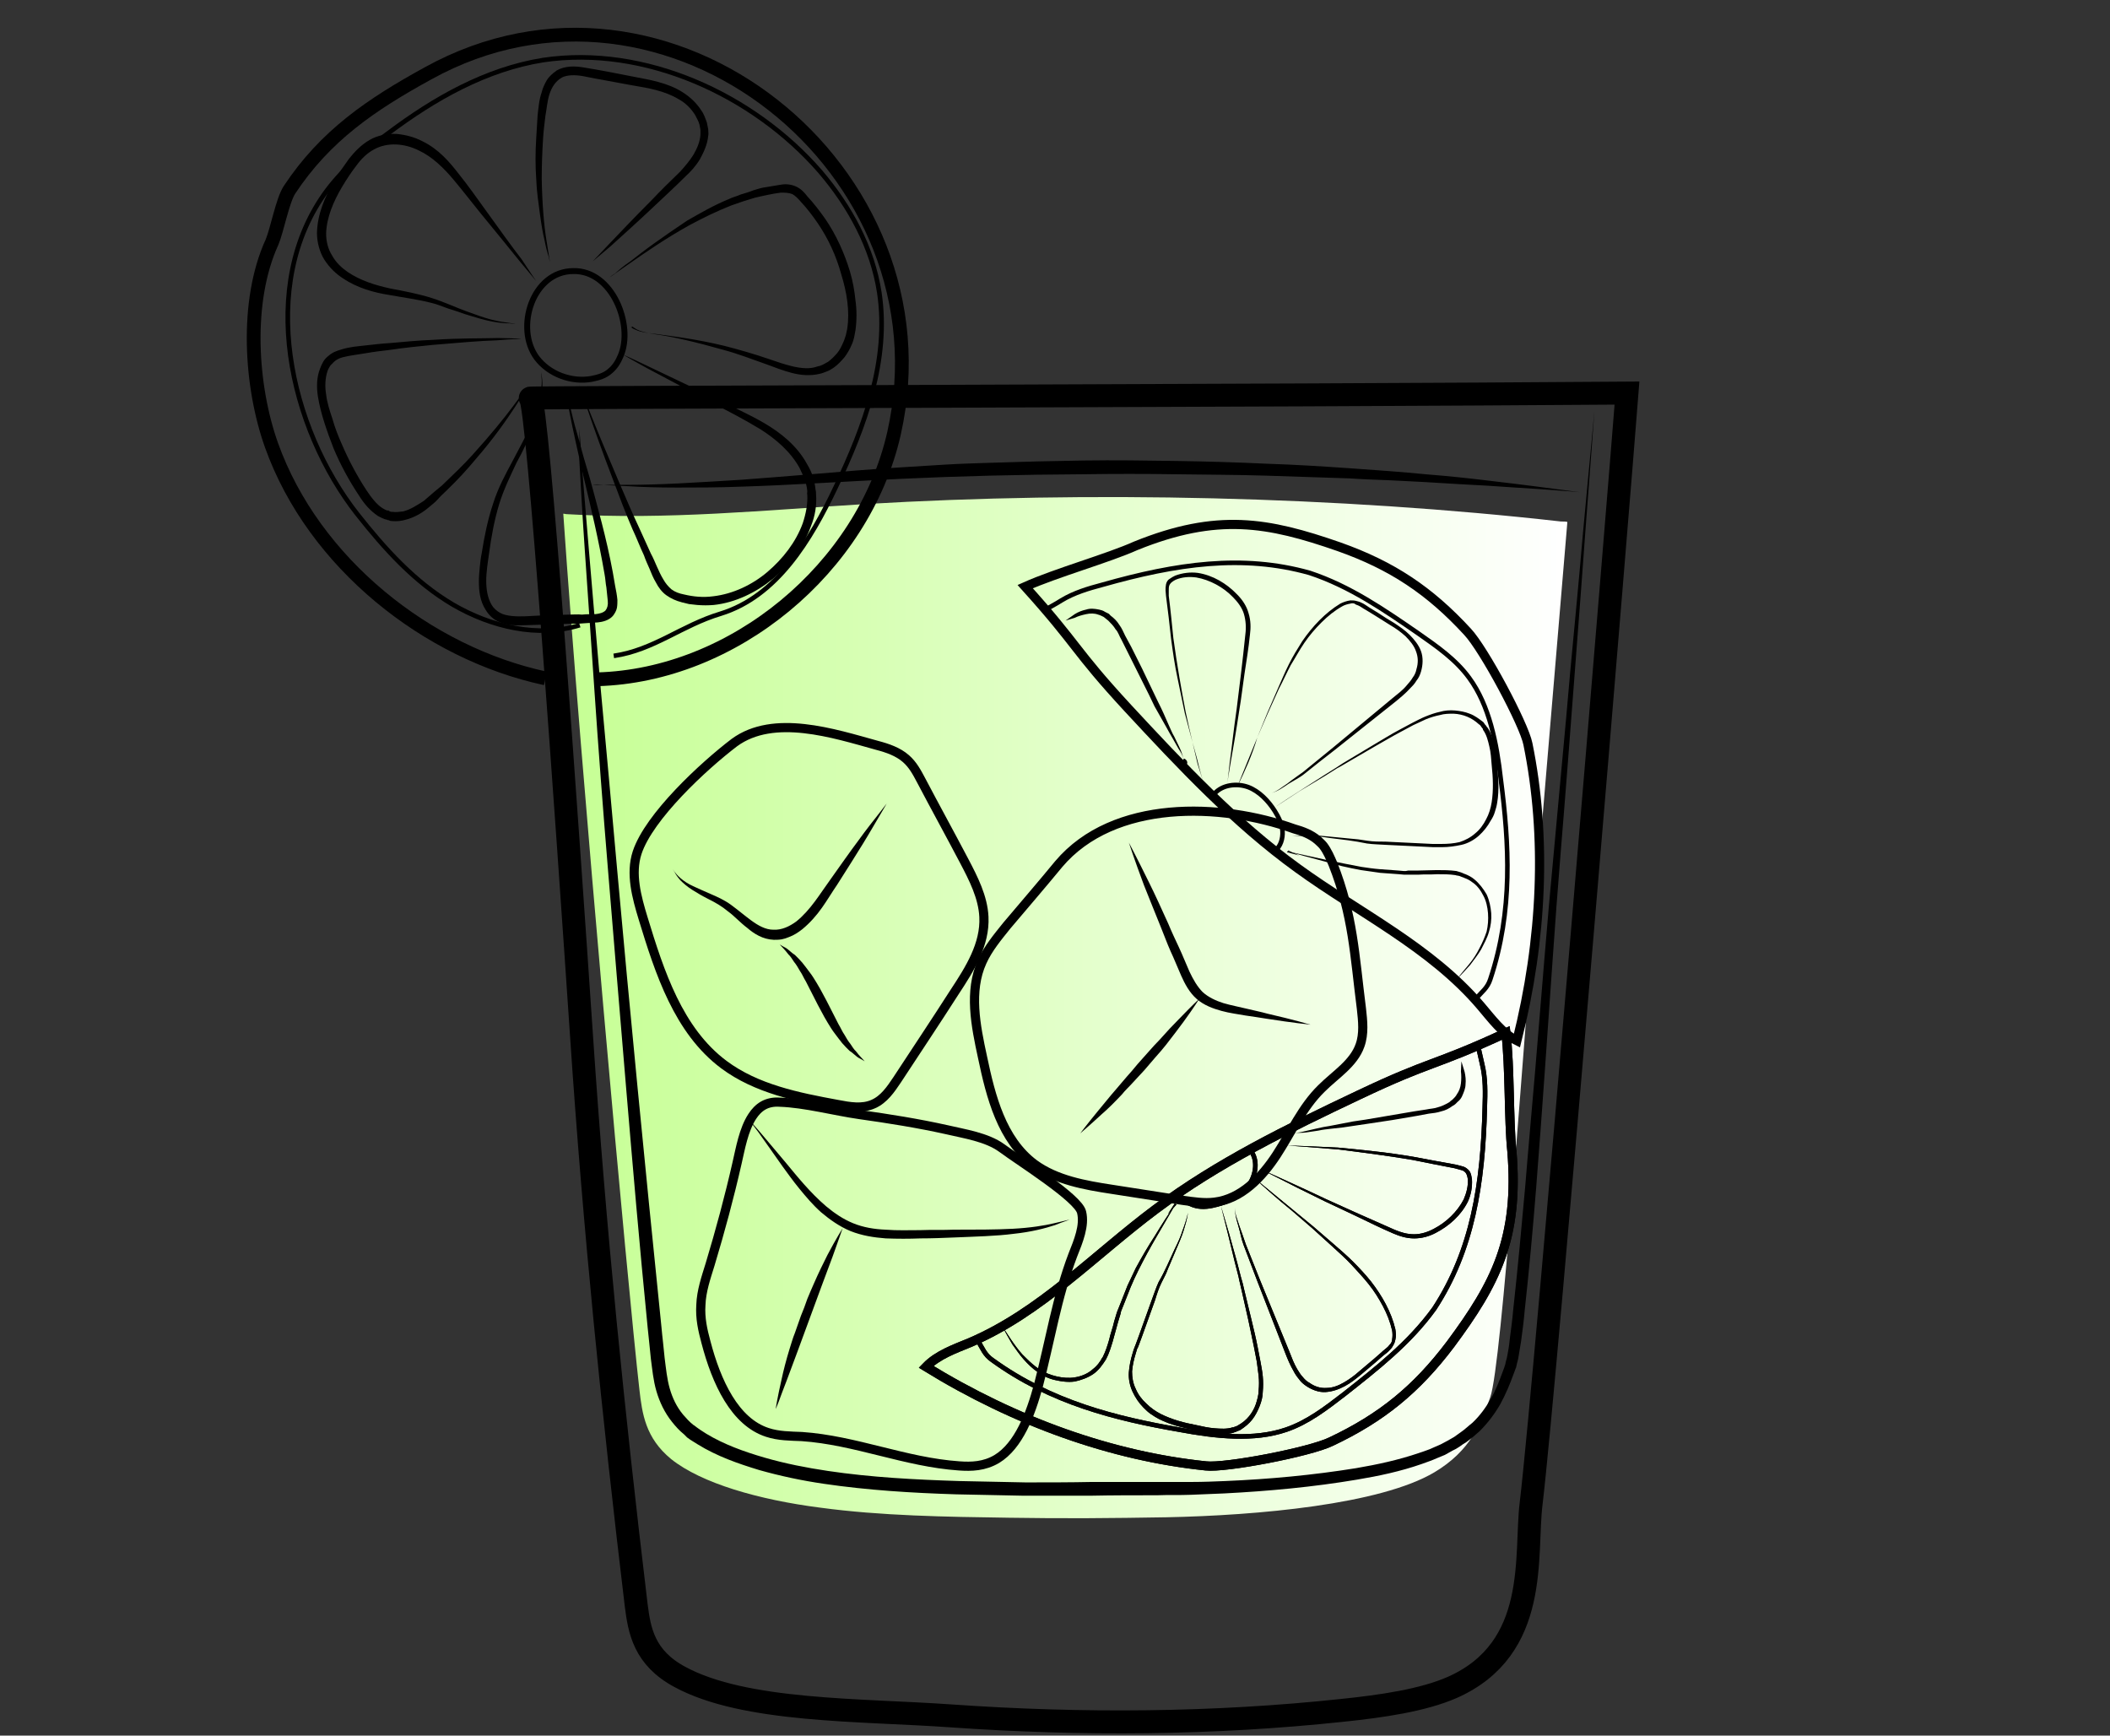 <?xml version="1.0" encoding="utf-8"?>
<!-- Generator: Adobe Illustrator 19.2.0, SVG Export Plug-In . SVG Version: 6.00 Build 0)  -->
<svg version="1.1" id="Layer_1" xmlns="http://www.w3.org/2000/svg" xmlns:xlink="http://www.w3.org/1999/xlink" x="0px" y="0px"
	 viewBox="0 0 460 378.4" style="enable-background:new 0 0 460 378.4;" xml:space="preserve">
<rect x="0" y="0" width="460" height="378.4" fill="#333333" stroke="none"/>
<style type="text/css">
	.st0{fill:none;stroke:#000000;stroke-width:5;stroke-miterlimit:10;}
	.st1{opacity:0.9;fill:url(#SVGID_1_);enable-background:new    ;}
	.st2{fill:url(#SVGID_2_);}
	.st3{fill:none;stroke:#000000;stroke-width:2;stroke-miterlimit:10;}
	.st4{fill:none;stroke:#000000;stroke-miterlimit:10;}
	.st5{fill:none;stroke:#000000;stroke-width:3;stroke-miterlimit:10;}
	.st6{fill:none;stroke:#000000;stroke-width:1.292;stroke-miterlimit:10;}
</style>
<path class="st0" d="M6588.6-892.2c0.3,38.5,0.2,82.4-5.7,120.5c-2.3,14.7-3.7,31.7-10.6,44.9c-9.4,17.9-18.6,35.9-34,49.5
	c-5.5,4.9-11.5,9.2-17.9,12.8c-4.2,2.3-15.3,5.1-15.9,10.8c-0.4,3.6,3.8,5.7,6.9,7.6c6.9,4.3,10.9,12.3,11.6,20.4
	c1.5,15.4-5.6,30.7-18.9,38.8c-0.8,0.5-1.6,1-1.9,1.8c-0.7,2.1,2.1,3.4,4.2,3.8c12.1,2.1,24,5,35.7,8.7c7.7,2.4,24.3,10.6,12,18.5
	c-7.7,4.9-17,6.2-26,7.3c-24.7,3.1-49.7,6.2-74.5,3.9c-5.6-0.5-11.2-1.4-16.8-2.2l-22.5-3.3c-5.3-0.8-11.8-2.7-12.7-7.9
	c-1.7-10.2,16.6-15.1,23.6-17.2c4.9-1.5,36.5-4.6,35.6-9.3c-0.5-2.4-2.8-3.9-4.8-5.4c-8.9-6.4-15-16.4-16.6-27.2s1.3-22.2,7.9-30.9
	c2.2-2.9,4.9-6,4.4-9.6c-0.2-1.5-1-2.9-2-4.1c-5.1-6.7-15.9-9.5-22.8-14.7c-7.9-6-15.2-12.8-21.6-20.4
	c-12.5-14.5-22.1-31.5-27.6-49.9c-5.2-17.2-6.9-35.3-8.2-53.2c-2.3-31-3.6-62-3.8-93.1c20.2-2.4,42-1.8,62.4-1.4
	C6480.9-891.6,6588.6-894.3,6588.6-892.2L6588.6-892.2z"/>
<path d="M6462-577.3v1.9c0,0.6,0.1,1.3,0.6,1.9c0.4,0.6,1.2,0.8,2.2,0.8c2.1-0.1,4.5-0.2,7.1-0.2c1.3,0,2.7-0.1,4-0.1
	c1.4-0.1,2.8-0.1,4.1-0.2c1.4-0.1,2.8-0.1,4.1-0.2c1.4-0.1,2.7-0.1,4-0.2c2.6-0.1,5-0.2,7.1-0.3c2-0.1,3.7-0.6,4.6-1.3
	c0.4-0.4,0.7-0.8,0.8-1.1c0.1-0.3,0.2-0.5,0.2-0.5v0.5c-0.1,0.3-0.2,0.8-0.6,1.3s-1.1,1-1.9,1.4c-0.8,0.4-1.8,0.7-2.8,0.8
	c-2.1,0.4-4.5,0.7-7.1,0.9c-1.3,0.1-2.7,0.3-4,0.4c-1.4,0.1-2.8,0.2-4.2,0.2c-1.4,0-2.8,0.1-4.2,0.1h-4.1c-2.6-0.1-5.1-0.2-7.2-0.4
	c-0.5-0.1-1.1-0.1-1.6-0.4c-0.5-0.3-0.9-0.7-1.1-1.1c-0.4-0.9-0.4-1.7-0.3-2.3c0.1-0.6,0.2-1.1,0.3-1.4
	C6461.9-577.1,6462-577.3,6462-577.3L6462-577.3z M6461.6-661.9c0,0,0.6,0.2,1.6,0.5c0.5,0.2,1.2,0.3,1.9,0.5s1.6,0.4,2.4,0.5
	c0.9,0.2,1.9,0.3,2.9,0.5c1,0.1,2.1,0.2,3.3,0.3c1.1,0.1,2.3,0.1,3.5,0.2h3.6c1.2,0,2.5,0,3.7-0.1c1.2,0,2.4-0.1,3.6-0.1
	c2.3-0.1,4.5-0.1,6.3-0.3s3.2-0.6,4.1-1.2c0.4-0.3,0.8-0.6,1-0.8l0.3-0.3c0,0-0.1,0.1-0.2,0.4c-0.2,0.3-0.4,0.6-0.8,1
	c-0.8,0.8-2.3,1.6-4.2,2c-0.9,0.2-2,0.4-3,0.5c-1.1,0.1-2.2,0.3-3.3,0.4l-3.6,0.3c-1.2,0.1-2.5,0.1-3.7,0.2c-1.3,0-2.5,0-3.7-0.1
	c-0.6,0-1.2-0.1-1.8-0.1c-0.6-0.1-1.2-0.1-1.8-0.2c-1.2-0.1-2.3-0.4-3.4-0.6c-0.5-0.1-1-0.3-1.5-0.4c-0.5-0.2-1-0.3-1.4-0.4
	c-1.8-0.6-3.2-1.3-4.2-1.8C6462.2-661.6,6461.6-661.9,6461.6-661.9L6461.6-661.9z M6411.5-559.8l0.3,0.3c0.2,0.2,0.5,0.4,1,0.6
	c0.9,0.5,2.3,1,4.2,1.4c1.9,0.4,4.2,0.7,6.8,1.1c2.6,0.4,5.6,0.7,8.9,1.1c3.3,0.3,6.8,0.7,10.6,1c3.7,0.3,7.7,0.5,11.8,0.7
	c8.2,0.3,17,0.5,25.7,0.6c4.4,0.1,8.8,0.1,13.1,0.2c4.3,0,8.5,0.1,12.6,0c4.1-0.1,8-0.4,11.7-0.8c3.7-0.5,7.2-1.1,10.4-1.7
	c6.4-1.4,11.6-3,15.2-4.3c1.8-0.7,3.2-1.2,4.2-1.6l1.5-0.6c0,0-0.5,0.2-1.4,0.7c-0.9,0.4-2.3,1.1-4.1,1.8c-3.5,1.5-8.7,3.5-15.1,5.1
	c-6.4,1.6-14.1,2.9-22.3,3.2c-4.1,0.2-8.4,0.2-12.7,0.2c-4.3,0-8.7-0.1-13.1-0.1c-4.4-0.1-8.8-0.2-13.1-0.3
	c-4.3-0.1-8.6-0.4-12.7-0.6c-4.1-0.3-8.1-0.6-11.8-1c-3.8-0.4-7.3-0.8-10.6-1.3c-1.6-0.3-3.2-0.5-4.7-0.7c-1.5-0.3-2.9-0.5-4.2-0.8
	c-2.6-0.5-4.9-1-6.8-1.5s-3.3-1.1-4.1-1.7c-0.4-0.3-0.7-0.5-0.9-0.7C6411.6-559.7,6411.5-559.8,6411.5-559.8L6411.5-559.8z"/>
<linearGradient id="SVGID_1_" gradientUnits="userSpaceOnUse" x1="6378.8" y1="829.197" x2="6584.7" y2="829.197" gradientTransform="matrix(1 0 0 -1 0 58.817)">
	<stop  offset="1.800000e-02" style="stop-color:#801FE3"/>
	<stop  offset="1" style="stop-color:#B7A7FF"/>
</linearGradient>
<path class="st1" d="M6378.8-864c1.4,24.4,2.7,48.8,4.1,73.2c0.4,7.9,0.9,15.9,2.2,23.7c1.8,11.1,5.4,21.8,8.9,32.5
	c3,9.1,6,18.2,11.1,26.3c17.8,28.1,51.5,32.7,81.9,31.3c10.6-0.5,21.3-1.5,31.5-4.7c66.9-21.3,65.2-117,66.1-172.7
	c0-2.6,0.1-5.1,0.1-7.7C6516-859.9,6447.2-858.1,6378.8-864L6378.8-864z"/>
<linearGradient id="SVGID_2_" gradientUnits="userSpaceOnUse" x1="122.8" y1="-166.881" x2="341.7" y2="-166.881" gradientTransform="matrix(1 0 0 -1 0 52.817)">
	<stop  offset="0" style="stop-color:#C6FF94"/>
	<stop  offset="0.998" style="stop-color:#FFFFFF"/>
</linearGradient>
<path class="st2" d="M340.3,113.7c-48.7-5.5-102.8-6.7-151.7-3.8c-21.6,1.3-43.3,3.5-65,2.2c-0.3,0-0.5-0.1-0.8-0.1
	c3.8,55.6,14.1,169.1,16.6,191c0.6,5.2,1.3,10.5,6.9,15.1c6.6,5.3,19.2,8.9,32.5,10.6c13.3,1.8,27.3,2,41.2,2.2
	c12.1,0.2,22.3,0.1,34.3-0.1c19.9-0.4,46.6-2.8,58.4-9.8c7.9-4.7,10.2-10.7,12.2-16.4c2.5-7,7.3-78.2,9.9-108.8
	c2.3-27.3,4.6-54.7,6.9-82C341.4,113.7,340.8,113.7,340.3,113.7z"/>
<path d="M6373.7-883.7c0,0,0.6,8.1,1.5,22.2c0.5,7.1,1,15.6,1.7,25.5c0.6,9.8,1.4,20.9,2.1,33.1c0.4,6.1,0.7,12.4,1.3,18.9
	c0.5,6.5,1.4,13.2,3,19.9s3.7,13.5,6,20.4c2.4,6.9,4.5,14,7.5,20.9c0.8,1.7,1.5,3.4,2.4,5.1c0.9,1.6,1.8,3.3,2.8,4.8
	c1.1,1.6,2.2,3.1,3.4,4.7c1.2,1.4,2.5,2.8,3.7,4.3c5.3,5.5,11.7,10,18.8,13.2c7.1,3.3,14.8,5.4,22.6,6.6c7.9,1.3,15.9,1.7,23.9,1.7
	c8-0.1,16.1-0.4,24-1.5c3.9-0.5,7.9-1.2,11.7-2.2c1-0.3,1.9-0.5,2.8-0.8l0.7-0.2h0.1l0.2-0.1l0.4-0.1l1.4-0.5l2.8-1
	c0.5-0.2,0.9-0.3,1.4-0.5l1.3-0.6c7.1-3.1,13.7-7.4,19.4-12.5c5.7-5.1,10.5-11.1,14.4-17.5c4-6.3,7.1-13.1,9.7-19.8
	c2.6-6.8,4.6-13.6,6.3-20.3c3.2-13.5,5-26.5,6.2-38.5c1.1-12.1,1.7-23.2,2-33c0.3-9.9,0.5-18.4,0.7-25.5c0.2-14.2,0.4-22.2,0.4-22.2
	s0,2,0.1,5.8c0,3.8,0.1,9.4,0.2,16.4c0,7.1,0,15.7-0.2,25.5c-0.1,9.9-0.5,21-1.5,33.1c-1,12.1-2.6,25.2-5.7,38.9
	c-1.6,6.8-3.6,13.7-6.1,20.6c-2.5,6.9-5.7,13.8-9.8,20.3c-4,6.5-9,12.7-14.8,18.1c-5.9,5.4-12.7,9.8-20.2,13.1l-1.4,0.6
	c-0.5,0.2-0.9,0.4-1.4,0.5l-2.8,1l-1.4,0.5l-0.4,0.1l-0.2,0.1l-0.2,0.1l-0.7,0.2c-1,0.3-2,0.6-2.9,0.8c-3.9,1-8,1.8-12,2.4
	c-8.1,1.1-16.2,1.5-24.4,1.6c-8.2,0-16.3-0.5-24.4-1.8c-8-1.3-16-3.5-23.3-7c-7.4-3.4-14.1-8.1-19.6-13.9c-1.3-1.5-2.6-3.1-3.9-4.6
	c-1.1-1.6-2.2-3.2-3.3-4.7c-2.2-3.4-3.9-6.8-5.4-10.4c-3-7.1-5.2-14.2-7.5-21.2c-2.2-7-4.3-13.9-5.8-20.7
	c-1.6-6.9-2.4-13.6-2.8-20.2c-0.5-6.6-0.7-12.9-1-18.9c-0.6-12.1-1.1-23.2-1.6-33.1s-0.8-18.4-1.2-25.5
	C6374-875.7,6373.7-883.7,6373.7-883.7L6373.7-883.7z"/>
<path d="M6374.1-868.3c0,0,0.8,0,2.4,0.1s3.8,0.2,6.7,0.3c2.9,0.2,6.4,0.3,10.5,0.5c4,0.2,8.6,0.3,13.6,0.5s10.4,0.3,16.1,0.5
	s11.7,0.2,17.9,0.4c6.2,0.1,12.6,0.1,19.2,0.2c6.5,0.1,13.2,0,19.8,0.1c6.6,0,13.3,0,19.8-0.1s13-0.1,19.2-0.2
	c12.5-0.1,24.1-0.2,34-0.3c10-0.1,18.3-0.1,24.1-0.1h9.1c0,0-0.8,0.1-2.4,0.2c-1.6,0.1-3.8,0.2-6.7,0.4c-5.8,0.3-14.1,0.8-24.1,1.3
	s-21.6,0.9-34,1.3c-6.2,0.1-12.7,0.4-19.2,0.4c-6.5,0.1-13.2,0.1-19.8,0.2c-6.6,0-13.3,0-19.8-0.2c-6.5-0.1-13-0.3-19.2-0.4
	c-6.2-0.2-12.3-0.4-18-0.8c-2.9-0.2-5.6-0.3-8.3-0.5c-2.7-0.2-5.3-0.4-7.8-0.5c-2.5-0.2-4.9-0.3-7.1-0.5c-2.3-0.2-4.4-0.4-6.4-0.6
	c-4-0.4-7.6-0.7-10.4-1c-2.9-0.3-5.2-0.6-6.7-0.7C6374.9-868.2,6374.1-868.3,6374.1-868.3L6374.1-868.3z"/>
<g>
	<path class="st3" d="M328.3,225.2c-16,7.4-16,5.9-32,13.5c-15.4,7.3-30.8,14.8-44.3,24.9c-13.4,10-25.1,22.5-40.5,29.1
		c-3.4,1.4-7.1,2.7-9.6,5.3c19.5,12,40.6,19.5,61,21.6c4.2,0.5,22.6-3,27.3-5.3c11-5.2,18.6-11.4,26-21.2
		c9.8-13.2,15-23.1,13.4-42.2C328.9,244.3,329.2,232.5,328.3,225.2L328.3,225.2z"/>
	<path class="st4" d="M322.1,227.5c0.4,1.6,0.6,2.8,1,4.4c0.8,3.2,0.7,6.4,0.6,9.5c-0.4,16.8-2.7,31.2-11,43.9
		c-5.4,7.5-12.6,13.1-19.7,18.7c-3.9,3-7.9,6.1-12.6,7.7c-7,2.4-15.3,1.5-23.3,0c-13.8-2.4-28-5.9-40.8-15.2
		c-1.6-1.1-2.1-2.5-3.1-4.2"/>
	<path class="st4" d="M257.1,260c0.5,1.5,2,2.5,3.6,2.9s3.2,0.1,4.7-0.3c2.5-0.7,5.1-2,6.7-4c1.6-2.1,2.2-5.2,0.8-7.4"/>
	<path d="M266.2,263c0.6,2,1.2,4.1,1.8,6.1l1.7,6.1l0.8,3.1c0.3,1,0.6,2.1,0.8,3.1l1.5,6.2c0.5,2.1,1,4.1,1.4,6.2
		c0.2,1,0.4,2.1,0.6,3.1c0.2,1.1,0.4,2.1,0.5,3.2c0.1,1.1,0.1,2.2,0,3.3c0,1.1-0.3,2.2-0.7,3.2c-0.4,1-0.9,2-1.6,2.9
		s-1.6,1.6-2.5,2.2c-0.2,0.1-0.3,0.2-0.4,0.2s-0.2,0.1-0.3,0.1c-0.1,0.1-0.3,0.1-0.4,0.2c-0.1,0-0.3,0.1-0.4,0.1h0.1
		c-1.4,0.5-2.9,0.4-4.3,0.3c-1.4-0.1-2.8-0.4-4.1-0.7c-2.7-0.6-5.4-1.2-8-2.5c-0.6-0.3-1.2-0.7-1.8-1.1c-0.6-0.4-1.1-0.9-1.6-1.4
		c-1-1-1.8-2.2-2.4-3.5s-0.9-2.8-0.8-4.2s0.4-2.8,0.8-4.1l0.3-1l0.1-0.2c0-0.1,0.1-0.2,0.1-0.3l0.2-0.5l0.7-1.9l1.4-3.9l1.4-3.9
		c0.5-1.3,0.9-2.6,1.5-3.9c0.7-1.2,1.3-2.4,1.9-3.7l1.7-3.7c0.6-1.2,1.2-2.5,1.6-3.8c0.5-1.3,0.9-2.6,1.2-3.9c-0.2,1.4-0.6,2.7-1,4
		s-1,2.6-1.5,3.8l-1.6,3.8c-0.3,0.6-0.5,1.3-0.8,1.9l-0.9,1.8c-0.6,1.2-1,2.5-1.4,3.8l-1.4,3.9l-1.4,3.9l-0.7,1.9l-0.2,0.5
		c0,0.1-0.1,0.2-0.1,0.2l-0.1,0.2l-0.3,1c-0.4,1.3-0.7,2.6-0.8,3.9c0,1.3,0.2,2.6,0.8,3.8c0.5,1.2,1.3,2.3,2.3,3.2
		c0.9,0.9,2,1.7,3.2,2.3c2.4,1.2,5,1.9,7.7,2.4c1.3,0.3,2.7,0.6,4,0.7c1.3,0.1,2.7,0.2,3.9-0.2h0.1c0.1,0,0.2,0,0.3-0.1
		c0.1,0,0.2-0.1,0.3-0.1c0.3-0.1,0.5-0.2,0.6-0.3c1.8-1,3.1-2.6,3.8-4.6c0.3-1,0.6-1.9,0.6-3c0.1-1,0.1-2.1,0-3.1s-0.3-2.1-0.4-3.1
		l-0.6-3.1c-0.4-2.1-0.9-4.2-1.3-6.2l-1.4-6.2c-0.2-1-0.5-2-0.7-3.1l-0.8-3.1l-1.5-6.2L266.2,263L266.2,263z M254.6,264.7l1.5-2.3
		l0.2,0.1l-2.1,3.6l-2.1,3.6c-1.4,2.4-2.7,4.8-3.9,7.2c-0.6,1.2-1.2,2.5-1.7,3.7l-1.5,3.8l-0.4,1l-0.2,0.5l-0.1,0.5l-0.6,2l-1.1,4
		c-0.4,1.3-0.8,2.7-1.5,4l-0.6,0.9l-0.3,0.4c-0.1,0.1-0.2,0.3-0.3,0.4c-0.5,0.6-1,1.1-1.6,1.5c-1.2,0.8-2.6,1.3-4,1.6
		c-1.4,0.2-2.9,0-4.2-0.3c-1.4-0.3-2.7-0.9-3.8-1.7c-1.2-0.8-2.2-1.8-3.1-2.8s-1.7-2.2-2.5-3.3c-0.7-1.2-1.4-2.4-2-3.6
		c0.8,1.1,1.5,2.3,2.3,3.4c0.8,1.1,1.6,2.2,2.6,3.1c1,1,2,1.9,3.1,2.6s2.4,1.2,3.7,1.5c1.3,0.3,2.7,0.4,3.9,0.2
		c1.3-0.2,2.6-0.7,3.6-1.5c0.5-0.4,1-0.8,1.4-1.3c0.1-0.1,0.2-0.2,0.3-0.4l0.3-0.4c0.2-0.3,0.3-0.6,0.5-0.8c0.6-1.2,1-2.4,1.4-3.8
		c0.3-1.4,0.8-2.6,1.1-4l0.6-2c0.1-0.2,0.1-0.3,0.2-0.5l0.2-0.5l0.4-1l1.5-3.8c0.6-1.3,1.2-2.5,1.8-3.8c1.3-2.4,2.7-4.8,4.2-7.1
		c1.4-2.3,2.9-4.7,4.5-6.9l0.2,0.1L254.6,264.7L254.6,264.7z M272.8,256.3l9,7.4l4.5,3.7l4.4,3.8c1.5,1.3,2.9,2.5,4.3,3.9
		s2.7,2.8,3.9,4.3c2.4,3.1,4.4,6.6,5.3,10.4c0.1,0.7,0.2,1.5,0,2.3c-0.1,0.4-0.2,0.8-0.4,1.1c-0.2,0.4-0.4,0.7-0.7,1
		c-0.5,0.6-1.1,1-1.6,1.4l-1.6,1.4c-1.1,0.9-2.1,1.8-3.2,2.7s-2.2,1.8-3.5,2.5s-2.7,1.2-4.2,1.3s-3-0.5-4.2-1.3
		c-0.6-0.4-1.2-0.9-1.6-1.5c-0.5-0.6-0.9-1.2-1.2-1.8c-0.7-1.2-1.3-2.6-1.8-3.9l-6.1-15.7c-1-2.6-2-5.3-3-7.9
		c-0.5-1.3-0.7-2.7-1.1-4c-0.4-1.4-0.8-2.7-0.8-4.1l-0.1-1.1l0.1,1.1c0,1.4,0.6,2.7,1,4c0.5,1.3,0.9,2.6,1.4,4l3.1,7.8l6.4,15.6
		c0.5,1.3,1,2.6,1.7,3.8c0.4,0.6,0.7,1.2,1.2,1.7c0.4,0.5,0.9,1,1.5,1.3c1.1,0.8,2.4,1.2,3.7,1.1c1.3,0,2.6-0.5,3.8-1.2
		c1.2-0.7,2.3-1.5,3.3-2.4l3.2-2.7l1.6-1.4c0.5-0.5,1.1-0.9,1.5-1.3c0.2-0.2,0.4-0.5,0.6-0.7c0.2-0.3,0.3-0.6,0.3-0.9
		c0.1-0.6,0.1-1.3,0-1.9c-0.4-1.8-1.1-3.6-2-5.3s-1.9-3.3-3.1-4.8s-2.5-2.9-3.8-4.3c-1.3-1.4-2.8-2.7-4.2-4l-4.3-3.9l-4.4-3.8
		C278.6,261.5,275.7,258.9,272.8,256.3L272.8,256.3z M275.6,249.6c0,0,1.6,0,4.4,0.1c1.4,0.1,3.1,0.1,5.1,0.2c2,0.1,4.2,0.2,6.6,0.3
		c2.4,0.2,5,0.5,7.8,0.8s5.6,0.7,8.6,1.2c3,0.6,6,1.1,9.2,1.7l1.2,0.3c0.4,0.1,0.8,0.2,1.2,0.5c0.4,0.3,0.8,0.7,0.9,1.1
		c0.2,0.5,0.2,0.9,0.3,1.3c0.1,1.7-0.2,3.4-0.9,4.9c-1.5,3-4.1,5.3-7,6.8c-1.5,0.8-3.1,1.2-4.7,1.2c-1.7,0-3.2-0.5-4.6-1.1
		c-2.8-1.2-5.4-2.5-7.9-3.7s-4.9-2.3-7-3.3c-4.3-2.1-7.9-3.9-10.4-5.2c-2.5-1.3-4-2-4-2s1.5,0.7,4,1.8c2.6,1.2,6.2,2.8,10.6,4.9
		c4.4,2,9.5,4.3,15,6.7c1.4,0.6,2.8,1,4.3,1s3-0.5,4.3-1.2c2.7-1.4,5.1-3.7,6.5-6.4c0.6-1.4,1-2.9,0.9-4.4c-0.1-0.7-0.3-1.4-0.8-1.7
		c-0.2-0.2-0.6-0.3-1-0.4c-0.4-0.1-0.7-0.2-1.1-0.3c-3.1-0.6-6.2-1.2-9.1-1.8c-5.9-1-11.5-1.7-16.3-2.3c-4.8-0.4-8.8-0.7-11.6-0.9
		C277.2,249.6,275.6,249.6,275.6,249.6z M280.7,246.8c0,0,0.2-0.1,0.3-0.2c0.2-0.1,0.3-0.1,0.5-0.1s0.4,0.1,0.5,0.3
		c0.1,0.1,0.2,0.3,0.2,0.3s-0.1,0.2-0.3,0.3c-0.2,0.1-0.4,0.2-0.6,0.1c-0.2,0-0.4-0.1-0.5-0.3S280.7,246.8,280.7,246.8L280.7,246.8z
		"/>
	<path class="st0" d="M354.7,85.7c-1.7,22.1-17.6,214.4-20.9,242.1c-1.4,11.3,2,31.6-17.2,40.1c-6.4,2.8-15.3,4.1-24,5
		c-28.1,3-56.8,3.2-85.3,1.2c-19.7-1.4-44.9-0.8-59.1-8.5c-7.8-4.2-8.8-10.1-9.5-15.6c-5-41.7-9.1-82-11.9-123.8
		c-3.1-45.9-9.6-139.2-11.2-139.4S276.4,86.3,354.7,85.7L354.7,85.7z"/>
	<path d="M126.3,93.4c0,0,0.2,2.4,0.5,7c0.3,4.5,0.9,11.2,1.6,19.7c0.7,8.5,1.6,18.7,2.6,30.5c1.1,11.8,2.3,25.1,3.6,39.6
		c2.6,29,5.9,62.9,9.6,99.1c0.2,2.3,0.5,4.5,0.7,6.8c0.3,2.3,0.5,4.5,1.1,6.6s1.5,4,2.9,5.7c0.7,0.8,1.4,1.6,2.3,2.3l0.2,0.1
		l0.1,0.1l0.4,0.3l0.7,0.5c0.5,0.3,0.9,0.6,1.4,0.9c3.8,2.3,8.2,3.9,12.7,5.2s9.1,2.2,13.8,2.9c9.4,1.4,19,1.9,28.6,2.2l14.5,0.3
		c4.8,0,9.7,0,14.5-0.1h21.8c2.4,0,4.8-0.1,7.2-0.2c9.6-0.4,19.2-1.3,28.5-2.8c4.7-0.8,9.3-1.8,13.7-3.3c1.1-0.4,2.2-0.7,3.2-1.2
		l1.6-0.7l1.5-0.8l0.7-0.4l0.7-0.4l0.7-0.5l0.7-0.5c0.9-0.6,1.7-1.4,2.6-2.1c1.6-1.5,2.9-3.3,4-5.2s1.9-4,2.7-6.2l0.3-0.8v-0.1
		l0.1-0.2l0.1-0.4c0.1-0.6,0.3-1.1,0.4-1.7c0.2-1.1,0.4-2.1,0.5-3.3c0.3-2.3,0.6-4.5,0.8-6.8c1-9,1.8-17.9,2.6-26.7
		c0.7-8.7,1.5-17.3,2.2-25.6c1.4-16.6,2.6-32.4,4-46.9c1.3-14.5,2.6-27.8,3.6-39.6c1.1-11.8,2.1-22.1,2.8-30.5
		c1.6-16.9,2.5-26.6,2.5-26.6s-0.7,9.7-2,26.6c-0.6,8.5-1.4,18.8-2.3,30.6c-0.9,11.8-1.9,25.1-3.1,39.6c-1.2,14.5-2.2,30.3-3.4,46.9
		c-1.2,16.7-2.4,34.2-4.4,52.4c-0.2,2.3-0.5,4.6-0.8,6.8l-0.6,3.6c-0.1,0.6-0.3,1.1-0.4,1.7l-0.1,0.4l-0.1,0.2c0,0.1,0,0-0.1,0.3
		l-0.3,0.8c-0.8,2.2-1.7,4.4-2.9,6.6c-1.2,2.1-2.7,4.1-4.5,5.9c-0.9,0.8-1.8,1.6-2.9,2.4l-0.8,0.5l-0.7,0.5l-0.8,0.5l-0.8,0.4
		l-1.6,0.9l-1.7,0.7c-1.1,0.5-2.3,0.9-3.4,1.3c-4.6,1.6-9.3,2.6-14.1,3.4c-9.5,1.6-19.2,2.5-28.9,3c-2.4,0.1-4.9,0.2-7.3,0.3
		c-2.5,0.1-4.9,0-7.3,0.1c-4.9,0-9.7,0-14.6,0.1h-14.6l-14.6-0.3c-9.7-0.3-19.4-0.9-28.9-2.3c-4.8-0.7-9.5-1.7-14.1-3
		c-4.6-1.4-9.2-3-13.4-5.6c-0.5-0.3-1.1-0.7-1.6-1l-0.7-0.5l-0.3-0.3l-0.2-0.2l-0.2-0.2c-1-0.8-1.8-1.7-2.6-2.7
		c-1.6-2-2.7-4.3-3.4-6.7c-0.7-2.4-0.9-4.8-1.2-7c-0.2-2.3-0.5-4.6-0.7-6.8c-1.8-18.1-3.3-35.7-4.7-52.3s-2.7-32.4-3.9-46.9
		c-1.2-14.5-2.2-27.8-3-39.6c-0.8-11.8-1.5-22.1-2.1-30.6s-0.9-15.1-1.2-19.7C126.4,95.8,126.3,93.4,126.3,93.4L126.3,93.4z"/>
	<path class="st3" d="M164,243.4c-1.9,2.9-2.6,7.1-3.3,10.1c-1.7,7.5-3.7,14.9-5.9,22.2c-0.9,2.9-1.9,5.8-2,8.8
		c-0.2,2.9,0.4,5.5,1.1,8.1c2.3,8.8,6.3,17.4,13.4,19.7c2.4,0.8,5,0.8,7.5,0.9c11.7,0.8,22.6,5.6,34.3,6.4c2.7,0.2,5.5,0.1,8.2-1.5
		c4.8-2.9,7.4-9.8,9.1-16.1c2.5-9.5,4-19.2,7.5-28.4c1.2-3,2.6-6.4,1.9-9.3c-0.7-3.1-13.5-11.1-17.4-14c-3.3-2.4-8.2-3.1-12-4
		c-6.3-1.4-12.6-2.4-19-3.3c-5.6-0.8-11.8-2.5-17.4-2.7C167.1,240.1,165.3,241.4,164,243.4L164,243.4z"/>
	<path d="M163.2,244c0,0,0.8,0.9,2.3,2.6c1.4,1.7,3.5,4.1,5.9,7c2.4,2.9,5.2,6.4,8.7,9.4c1.8,1.5,3.7,2.8,5.9,3.7
		c2.2,0.9,4.6,1.3,7.1,1.4c2.5,0.2,5,0.1,7.5,0.1c2.5-0.1,4.9,0,7.3-0.1c4.7,0,9.2,0,12.9-0.2c3.8-0.2,6.9-0.7,9-1.2
		c2.2-0.5,3.4-0.8,3.4-0.8s-0.3,0.1-0.8,0.3c-0.6,0.2-1.4,0.5-2.4,0.9c-2.1,0.7-5.2,1.5-9,1.9c-3.8,0.5-8.3,0.6-13,0.8
		c-2.4,0.1-4.8,0.2-7.3,0.2c-2.5,0.1-5,0.1-7.6,0c-2.6-0.2-5.2-0.6-7.7-1.6c-2.4-1-4.5-2.5-6.4-4.1c-1.8-1.6-3.3-3.4-4.7-5.1
		c-1.4-1.7-2.6-3.4-3.7-4.9c-2.2-3.1-4-5.7-5.3-7.5C164,245.1,163.2,244,163.2,244L163.2,244z M183.7,267.8c0,0-0.2,0.6-0.6,1.7
		c-0.4,1.1-0.9,2.6-1.6,4.5c-1.4,3.7-3.2,8.6-5,13.5s-3.6,9.8-5,13.5c-0.7,1.8-1.3,3.4-1.7,4.5c-0.4,1.1-0.7,1.7-0.7,1.7
		s0.4-2.6,1.3-6.5c0.4-1.9,1-4.2,1.7-6.5c0.4-1.2,0.7-2.4,1.2-3.6c0.4-1.2,0.9-2.5,1.3-3.7c0.5-1.2,1-2.5,1.4-3.7
		c0.5-1.2,1-2.4,1.5-3.5c1-2.3,2-4.3,2.9-6.1C182.3,270,183.7,267.8,183.7,267.8L183.7,267.8z"/>
	<path class="st3" d="M287.3,183.2c0.4,0.4,0.8,0.7,1.2,1.2c0.9,1.2,1.5,2.6,2.1,4c4.4,11.2,4.7,19.8,6.2,31.5
		c0.3,2.7,0.6,5.5-0.3,8c-1.4,4-5.4,6.4-8.4,9.4c-4.2,4.1-6.6,9.6-9.8,14.5c-3.2,4.9-7.7,9.6-13.5,10.3c-2.3,0.3-4.7-0.1-7-0.4
		c-5.1-0.8-10.3-1.6-15.4-2.4c-5.9-0.9-12.1-2-16.9-5.5c-7.1-5.3-9.5-14.7-11.3-23.3c-1.5-6.9-3-14.4-0.1-20.8
		c1.3-2.9,3.4-5.4,5.4-7.9c3.8-4.5,7.6-8.9,11.3-13.4c12-14.2,35.4-13.4,51.3-7.7C283.9,181.2,285.8,181.9,287.3,183.2L287.3,183.2z
		"/>
	<path d="M246.1,183.7c0,0,1.8,3.4,4.4,8.7c1.3,2.6,2.7,5.7,4.2,9c0.7,1.7,1.5,3.4,2.3,5.1c0.8,1.7,1.5,3.5,2.3,5.3
		c0.8,1.7,1.7,3.3,2.9,4.5c1.2,1.1,2.9,1.9,4.5,2.4c1.7,0.5,3.4,0.8,5,1.2s3.2,0.7,4.6,1.1c5.7,1.3,9.4,2.4,9.4,2.4
		s-3.9-0.4-9.6-1.3c-1.4-0.2-3-0.5-4.6-0.7c-1.6-0.3-3.4-0.5-5.2-1c-1.8-0.5-3.8-1.2-5.4-2.6c-1.6-1.4-2.6-3.3-3.4-5.1
		s-1.5-3.6-2.3-5.3c-0.8-1.8-1.4-3.5-2.1-5.2c-1.4-3.4-2.6-6.5-3.7-9.2C247.3,187.4,246.1,183.7,246.1,183.7L246.1,183.7z"/>
	<path d="M261.5,217.7c0,0-1.3,2.1-3.5,5.1c-1.1,1.5-2.4,3.2-3.8,5c-0.7,0.9-1.5,1.8-2.3,2.7s-1.6,1.9-2.4,2.8
		c-0.8,0.9-1.7,1.8-2.5,2.7s-1.7,1.7-2.4,2.6c-1.6,1.7-3.1,3.2-4.5,4.4c-2.7,2.5-4.6,4.1-4.6,4.1s1.5-2,3.8-4.8
		c1.2-1.4,2.5-3.1,4-4.8c0.8-0.9,1.5-1.8,2.3-2.7s1.6-1.8,2.4-2.8l2.4-2.7c0.8-0.9,1.6-1.8,2.4-2.6c1.5-1.7,3-3.3,4.3-4.6
		C259.7,219.4,261.5,217.7,261.5,217.7L261.5,217.7z"/>
	<path class="st3" d="M138.9,185.9c-1.5,4.6-0.1,9.7,1.3,14.3c3.6,11.8,7.7,24.5,17.6,31.9c7.1,5.3,16.1,7.1,24.8,8.7
		c2.6,0.5,5.4,1,7.8-0.1c2.3-1,3.8-3.2,5.2-5.3c4.2-6.4,8.4-12.7,12.5-19.1c3.3-5,6.7-10.4,6.4-16.4c-0.2-4.3-2.3-8.4-4.3-12.2
		c-3.1-5.9-6.3-11.7-9.4-17.6c-0.9-1.7-1.8-3.4-3.3-4.7c-1.7-1.5-4-2.3-6.3-2.9c-9.4-2.6-22.5-6.9-31.1-0.6
		C153.4,167,141.5,178,138.9,185.9z"/>
	<path d="M146.6,189.4c0,0,0.1,0.2,0.4,0.6c0.3,0.4,0.7,0.9,1.4,1.5s1.6,1.2,2.7,1.7s2.4,1.1,3.8,1.7c1.4,0.6,3,1.3,4.5,2.4
		c1.5,1.1,2.9,2.3,4.4,3.4c1.5,1.1,3.1,2,4.8,2c1.8,0.1,3.5-0.7,5-1.8c1.5-1.2,2.8-2.7,4-4.3s2.3-3.3,3.4-4.8
		c2.2-3.1,4.3-6.1,6.1-8.5c1.8-2.5,3.4-4.5,4.5-5.9s1.7-2.2,1.7-2.2s-0.5,0.9-1.4,2.4s-2.2,3.8-3.8,6.4c-1.6,2.6-3.5,5.6-5.6,8.9
		c-1.1,1.6-2.1,3.3-3.3,5c-1.2,1.7-2.6,3.3-4.3,4.7c-0.9,0.7-1.8,1.3-2.9,1.7l-0.8,0.3l-0.8,0.2c-0.6,0.1-1.2,0.1-1.7,0.1
		c-2.4-0.1-4.3-1.3-5.8-2.6c-1.6-1.2-2.8-2.6-4.2-3.6c-1.3-1.1-2.7-1.9-4.1-2.6c-1.4-0.7-2.6-1.4-3.7-2.1c-1.1-0.7-1.9-1.4-2.6-2.1
		c-0.6-0.7-1-1.3-1.2-1.7C146.7,189.6,146.6,189.4,146.6,189.4L146.6,189.4z M170,205.9c0,0,0.4,0.3,1.2,0.7c0.4,0.2,0.8,0.6,1.3,1
		c0.2,0.2,0.5,0.4,0.8,0.6l0.8,0.8c0.5,0.5,1.1,1.2,1.6,1.9s1.1,1.4,1.6,2.2s1,1.6,1.5,2.5s0.9,1.7,1.4,2.6c0.9,1.8,1.8,3.5,2.6,5.1
		c0.5,0.8,0.8,1.6,1.3,2.3c0.4,0.7,0.8,1.4,1.3,2l0.6,0.9c0.2,0.3,0.4,0.5,0.6,0.7c0.4,0.5,0.7,0.9,1,1.2c0.6,0.6,0.9,1,0.9,1
		s-0.4-0.3-1.2-0.7c-0.4-0.2-0.8-0.6-1.3-1c-0.2-0.2-0.5-0.4-0.8-0.6l-0.8-0.8c-0.5-0.5-1.1-1.2-1.6-1.9s-1.1-1.4-1.6-2.2
		s-1-1.6-1.5-2.5s-0.9-1.7-1.4-2.6c-0.9-1.8-1.8-3.5-2.6-5.1c-0.5-0.8-0.8-1.6-1.3-2.3c-0.4-0.7-0.8-1.4-1.3-2l-0.6-0.9
		c-0.2-0.3-0.4-0.5-0.6-0.7c-0.4-0.5-0.7-0.9-1-1.2C170.3,206.3,170,205.9,170,205.9z M127.8,105.7h9.3c3,0,6.6-0.1,10.7-0.3
		c4.1-0.2,8.8-0.5,13.8-0.8c5.1-0.4,10.6-0.8,16.4-1.3s11.9-1,18.3-1.4c3.2-0.2,6.4-0.4,9.7-0.6c3.3-0.2,6.6-0.3,9.9-0.4
		s6.7-0.2,10.1-0.3c3.4-0.1,6.8-0.1,10.2-0.2c6.8-0.1,13.6,0,20.3,0.1c6.7,0.1,13.3,0.3,19.6,0.6c6.4,0.2,12.5,0.6,18.3,1
		s11.3,0.8,16.4,1.3c5.1,0.4,9.7,0.9,13.8,1.4c4.1,0.5,7.7,0.9,10.6,1.3s5.3,0.7,6.8,0.9l2.4,0.3c0,0-3.4-0.3-9.3-0.7
		c-3-0.2-6.6-0.4-10.7-0.7c-4.1-0.2-8.8-0.5-13.8-0.8c-2.5-0.1-5.2-0.3-7.9-0.4c-2.7-0.1-5.6-0.2-8.5-0.4c-5.8-0.2-12-0.4-18.3-0.6
		s-12.9-0.2-19.6-0.3c-6.7-0.1-13.4-0.1-20.2,0c-3.4,0-6.8,0.1-10.1,0.1c-3.4,0.1-6.7,0.1-10.1,0.2L206,104
		c-3.3,0.1-6.5,0.3-9.7,0.4c-12.7,0.6-24.5,1.4-34.7,1.7c-5.1,0.2-9.8,0.2-13.9,0.2s-7.7-0.1-10.7-0.3c-3-0.1-5.3-0.3-6.9-0.4
		C128.7,105.8,127.8,105.7,127.8,105.7L127.8,105.7z"/>
	<g>
		<path class="st3" d="M328.3,225.2c-16,7.4-16,5.9-32,13.5c-15.4,7.3-30.8,14.8-44.3,24.9c-13.4,10-25.1,22.5-40.5,29.1
			c-3.4,1.4-7.1,2.7-9.6,5.3c19.5,12,40.6,19.5,61,21.6c4.2,0.5,22.6-3,27.3-5.3c11-5.2,18.6-11.4,26-21.2
			c9.8-13.2,15-23.1,13.4-42.2C328.9,244.3,329.2,232.5,328.3,225.2L328.3,225.2z"/>
		<path class="st4" d="M322.1,227.5c0.4,1.6,0.6,2.8,1,4.4c0.8,3.2,0.7,6.4,0.6,9.5c-0.4,16.8-2.7,31.2-11,43.9
			c-5.4,7.5-12.6,13.1-19.7,18.7c-3.9,3-7.9,6.1-12.6,7.7c-7,2.4-15.3,1.5-23.3,0c-13.8-2.4-28-5.9-40.8-15.2
			c-1.6-1.1-2.1-2.5-3.1-4.2"/>
		<path class="st4" d="M257.1,260c0.5,1.5,2,2.5,3.6,2.9s3.2,0.1,4.7-0.3c2.5-0.7,5.1-2,6.7-4c1.6-2.1,2.2-5.2,0.8-7.4"/>
		<g>
			<path d="M266.2,263c0.6,2,1.2,4.1,1.8,6.1l1.7,6.1l0.8,3.1c0.3,1,0.6,2.1,0.8,3.1l1.5,6.2c0.5,2.1,1,4.1,1.4,6.2
				c0.2,1,0.4,2.1,0.6,3.1c0.2,1.1,0.4,2.1,0.5,3.2c0.1,1.1,0.1,2.2,0,3.3c0,1.1-0.3,2.2-0.7,3.2c-0.4,1-0.9,2-1.6,2.9
				s-1.6,1.6-2.5,2.2c-0.2,0.1-0.3,0.2-0.4,0.2s-0.2,0.1-0.3,0.1c-0.1,0.1-0.3,0.1-0.4,0.2c-0.1,0-0.3,0.1-0.4,0.1h0.1
				c-1.4,0.5-2.9,0.4-4.3,0.3c-1.4-0.1-2.8-0.4-4.1-0.7c-2.7-0.6-5.4-1.2-8-2.5c-0.6-0.3-1.2-0.7-1.8-1.1c-0.6-0.4-1.1-0.9-1.6-1.4
				c-1-1-1.8-2.2-2.4-3.5s-0.9-2.8-0.8-4.2s0.4-2.8,0.8-4.1l0.3-1l0.1-0.2c0-0.1,0.1-0.2,0.1-0.3l0.2-0.5l0.7-1.9l1.4-3.9l1.4-3.9
				c0.5-1.3,0.9-2.6,1.5-3.9c0.7-1.2,1.3-2.4,1.9-3.7l1.7-3.7c0.6-1.2,1.2-2.5,1.6-3.8c0.5-1.3,0.9-2.6,1.2-3.9
				c-0.2,1.4-0.6,2.7-1,4s-1,2.6-1.5,3.8l-1.6,3.8c-0.3,0.6-0.5,1.3-0.8,1.9l-0.9,1.8c-0.6,1.2-1,2.5-1.4,3.8l-1.4,3.9l-1.4,3.9
				l-0.7,1.9l-0.2,0.5c0,0.1-0.1,0.2-0.1,0.2l-0.1,0.2l-0.3,1c-0.4,1.3-0.7,2.6-0.8,3.9c0,1.3,0.2,2.6,0.8,3.8
				c0.5,1.2,1.3,2.3,2.3,3.2c0.9,0.9,2,1.7,3.2,2.3c2.4,1.2,5,1.9,7.7,2.4c1.3,0.3,2.7,0.6,4,0.7c1.3,0.1,2.7,0.2,3.9-0.2h0.1
				c0.1,0,0.2,0,0.3-0.1c0.1,0,0.2-0.1,0.3-0.1c0.3-0.1,0.5-0.2,0.6-0.3c1.8-1,3.1-2.6,3.8-4.6c0.3-1,0.6-1.9,0.6-3
				c0.1-1,0.1-2.1,0-3.1s-0.3-2.1-0.4-3.1l-0.6-3.1c-0.4-2.1-0.9-4.2-1.3-6.2l-1.4-6.2c-0.2-1-0.5-2-0.7-3.1l-0.8-3.1l-1.5-6.2
				L266.2,263L266.2,263z M254.6,264.7l1.5-2.3l0.2,0.1l-2.1,3.6l-2.1,3.6c-1.4,2.4-2.7,4.8-3.9,7.2c-0.6,1.2-1.2,2.5-1.7,3.7
				l-1.5,3.8l-0.4,1l-0.2,0.5l-0.1,0.5l-0.6,2l-1.1,4c-0.4,1.3-0.8,2.7-1.5,4l-0.6,0.9l-0.3,0.4c-0.1,0.1-0.2,0.3-0.3,0.4
				c-0.5,0.6-1,1.1-1.6,1.5c-1.2,0.8-2.6,1.3-4,1.6c-1.4,0.2-2.9,0-4.2-0.3c-1.4-0.3-2.7-0.9-3.8-1.7c-1.2-0.8-2.2-1.8-3.1-2.8
				s-1.7-2.2-2.5-3.3c-0.7-1.2-1.4-2.4-2-3.6c0.8,1.1,1.5,2.3,2.3,3.4c0.8,1.1,1.6,2.2,2.6,3.1c1,1,2,1.9,3.1,2.6s2.4,1.2,3.7,1.5
				c1.3,0.3,2.7,0.4,3.9,0.2c1.3-0.2,2.6-0.7,3.6-1.5c0.5-0.4,1-0.8,1.4-1.3c0.1-0.1,0.2-0.2,0.3-0.4l0.3-0.4
				c0.2-0.3,0.3-0.6,0.5-0.8c0.6-1.2,1-2.4,1.4-3.8c0.3-1.4,0.8-2.6,1.1-4l0.6-2c0.1-0.2,0.1-0.3,0.2-0.5l0.2-0.5l0.4-1l1.5-3.8
				c0.6-1.3,1.2-2.5,1.8-3.8c1.3-2.4,2.7-4.8,4.2-7.1c1.4-2.3,2.9-4.7,4.5-6.9l0.2,0.1L254.6,264.7L254.6,264.7z M272.8,256.3l9,7.4
				l4.5,3.7l4.4,3.8c1.5,1.3,2.9,2.5,4.3,3.9s2.7,2.8,3.9,4.3c2.4,3.1,4.4,6.6,5.3,10.4c0.1,0.7,0.2,1.5,0,2.3
				c-0.1,0.4-0.2,0.8-0.4,1.1c-0.2,0.4-0.4,0.7-0.7,1c-0.5,0.6-1.1,1-1.6,1.4l-1.6,1.4c-1.1,0.9-2.1,1.8-3.2,2.7s-2.2,1.8-3.5,2.5
				s-2.7,1.2-4.2,1.3s-3-0.5-4.2-1.3c-0.6-0.4-1.2-0.9-1.6-1.5c-0.5-0.6-0.9-1.2-1.2-1.8c-0.7-1.2-1.3-2.6-1.8-3.9l-6.1-15.7
				c-1-2.6-2-5.3-3-7.9c-0.5-1.3-0.7-2.7-1.1-4c-0.4-1.4-0.8-2.7-0.8-4.1l-0.1-1.1l0.1,1.1c0,1.4,0.6,2.7,1,4c0.5,1.3,0.9,2.6,1.4,4
				l3.1,7.8l6.4,15.6c0.5,1.3,1,2.6,1.7,3.8c0.4,0.6,0.7,1.2,1.2,1.7c0.4,0.5,0.9,1,1.5,1.3c1.1,0.8,2.4,1.2,3.7,1.1
				c1.3,0,2.6-0.5,3.8-1.2c1.2-0.7,2.3-1.5,3.3-2.4l3.2-2.7l1.6-1.4c0.5-0.5,1.1-0.9,1.5-1.3c0.2-0.2,0.4-0.5,0.6-0.7
				c0.2-0.3,0.3-0.6,0.3-0.9c0.1-0.6,0.1-1.3,0-1.9c-0.4-1.8-1.1-3.6-2-5.3s-1.9-3.3-3.1-4.8s-2.5-2.9-3.8-4.3
				c-1.3-1.4-2.8-2.7-4.2-4l-4.3-3.9l-4.4-3.8C278.6,261.5,275.7,258.9,272.8,256.3L272.8,256.3z M275.6,249.6c0,0,1.6,0,4.4,0.1
				c1.4,0.1,3.1,0.1,5.1,0.2c2,0.1,4.2,0.2,6.6,0.3c2.4,0.2,5,0.5,7.8,0.8s5.6,0.7,8.6,1.2c3,0.6,6,1.1,9.2,1.7l1.2,0.3
				c0.4,0.1,0.8,0.2,1.2,0.5c0.4,0.3,0.8,0.7,0.9,1.1c0.2,0.5,0.2,0.9,0.3,1.3c0.1,1.7-0.2,3.4-0.9,4.9c-1.5,3-4.1,5.3-7,6.8
				c-1.5,0.8-3.1,1.2-4.7,1.2c-1.7,0-3.2-0.5-4.6-1.1c-2.8-1.2-5.4-2.5-7.9-3.7s-4.9-2.3-7-3.3c-4.3-2.1-7.9-3.9-10.4-5.2
				c-2.5-1.3-4-2-4-2s1.5,0.7,4,1.8c2.6,1.2,6.2,2.8,10.6,4.9c4.4,2,9.5,4.3,15,6.7c1.4,0.6,2.8,1,4.3,1s3-0.5,4.3-1.2
				c2.7-1.4,5.1-3.7,6.5-6.4c0.6-1.4,1-2.9,0.9-4.4c-0.1-0.7-0.3-1.4-0.8-1.7c-0.2-0.2-0.6-0.3-1-0.4c-0.4-0.1-0.7-0.2-1.1-0.3
				c-3.1-0.6-6.2-1.2-9.1-1.8c-5.9-1-11.5-1.7-16.3-2.3c-4.8-0.4-8.8-0.7-11.6-0.9C277.2,249.6,275.6,249.6,275.6,249.6z
				 M280.7,246.8c0,0,0.2-0.1,0.3-0.2c0.2-0.1,0.3-0.1,0.5-0.1s0.4,0.1,0.5,0.3c0.1,0.1,0.2,0.3,0.2,0.3s-0.1,0.2-0.3,0.3
				c-0.2,0.1-0.4,0.2-0.6,0.1c-0.2,0-0.4-0.1-0.5-0.3S280.7,246.8,280.7,246.8L280.7,246.8z"/>
			<path d="M318.6,231.4l0.7,2.3c0.2,0.9,0.3,1.8,0.2,2.7c0,0.9-0.4,1.8-0.8,2.7c-0.2,0.4-0.5,0.8-0.9,1.1l-0.5,0.5
				c-0.2,0.2-0.4,0.3-0.6,0.4c-0.8,0.6-1.6,1-2.5,1.2c-0.9,0.3-1.8,0.4-2.7,0.5l-2.7,0.5c-1.8,0.3-3.5,0.6-5.3,0.9l-5.3,0.8
				l-2.7,0.4c-0.9,0.1-1.8,0.3-2.7,0.4l-2.7,0.3c-0.9,0.1-1.8,0.2-2.7,0.4l-2.7,0.4c-0.9,0.1-1.8,0.1-2.7,0.1
				c-0.5,0-1.1-0.2-1.6-0.4c0.5,0.2,1,0.4,1.6,0.4c0.9,0,1.8-0.2,2.6-0.4l2.6-0.6c0.9-0.2,1.8-0.4,2.6-0.5l2.6-0.5l2.6-0.5l2.7-0.4
				l5.3-0.9l5.3-0.9l2.6-0.4c0.9-0.2,1.8-0.2,2.6-0.5c0.8-0.2,1.6-0.6,2.3-1c0.2-0.1,0.3-0.2,0.5-0.4c0.2-0.1,0.4-0.3,0.5-0.4
				c0.3-0.3,0.6-0.6,0.8-1c0.5-0.7,0.8-1.5,0.9-2.4s0.1-1.8,0-2.6L318.6,231.4L318.6,231.4z"/>
		</g>
	</g>
	<g>
		<path class="st3" d="M223.5,127.9c11.8,13.1,10.4,13.5,22.4,26.5c11.6,12.5,23.3,25,37,34.9c13.5,9.8,29,17.2,39.9,30
			c2.4,2.8,4.7,6,7.9,7.6c5.6-22.2,6.5-44.6,2.4-64.7c-0.8-4.2-9.6-20.7-13.2-24.5c-8.2-8.9-16.4-14.4-28-18.5
			c-15.5-5.4-26.5-7.4-44.3-0.2C241.6,121.7,230.2,124.9,223.5,127.9L223.5,127.9z"/>
		<path class="st4" d="M227.5,133.2c1.4-0.9,2.5-1.4,3.9-2.3c2.8-1.7,5.9-2.6,8.9-3.4c16.2-4.6,30.6-6.7,45.2-2.6
			c8.8,2.9,16.3,8.1,23.7,13.2c4,2.8,8.2,5.7,11.1,9.7c4.4,6,6,14.2,6.9,22.2c1.8,13.9,2.7,28.5-2.3,43.5c-0.6,1.9-1.8,2.7-3.1,4.2"
			/>
		<path class="st4" d="M277.9,185.5c1.3-0.9,1.8-2.7,1.7-4.3c-0.1-1.6-0.9-3.1-1.7-4.4c-1.4-2.2-3.4-4.3-5.8-5.2
			c-2.5-0.9-5.6-0.5-7.3,1.4"/>
		<g>
			<path d="M278.1,175.9c1.7-1.2,3.6-2.4,5.3-3.5l5.3-3.4l2.7-1.7c0.9-0.6,1.8-1.2,2.7-1.7l5.5-3.3c1.9-1.1,3.6-2.2,5.5-3.2
				c0.9-0.5,1.9-1,2.8-1.5c1-0.5,1.9-1,2.9-1.4s2.1-0.8,3.1-1c1-0.3,2.2-0.4,3.3-0.3c1.1,0.1,2.2,0.3,3.2,0.7c1.1,0.4,2,1.1,2.8,1.7
				c0.2,0.2,0.3,0.2,0.3,0.3s0.2,0.2,0.2,0.3c0.1,0.1,0.2,0.3,0.3,0.3c0,0.1,0.2,0.3,0.2,0.4v-0.1c0.9,1.2,1.2,2.6,1.6,4
				c0.3,1.4,0.5,2.8,0.6,4.1c0.2,2.8,0.5,5.5,0,8.4c-0.1,0.7-0.3,1.4-0.5,2c-0.2,0.7-0.5,1.3-0.9,1.9c-0.7,1.3-1.6,2.4-2.6,3.3
				s-2.4,1.7-3.8,2s-2.8,0.5-4.2,0.5h-1h-0.2c-0.1,0-0.2,0-0.3,0h-0.5l-2-0.1l-4.1-0.2l-4.1-0.2c-1.4-0.1-2.8-0.1-4.2-0.3
				c-1.4-0.3-2.7-0.5-4.1-0.7l-4-0.5c-1.3-0.2-2.7-0.4-4.1-0.4c-1.4-0.1-2.8-0.1-4.1,0c1.4-0.2,2.8-0.2,4.1-0.2
				c1.4,0,2.8,0.2,4.1,0.3l4.1,0.4c0.7,0.1,1.4,0.1,2.1,0.2l2,0.3c1.3,0.2,2.7,0.2,4,0.2l4.1,0.2l4.1,0.2l2,0.1h0.5
				c0.1,0,0.2,0,0.2,0h0.2h1c1.4,0,2.7-0.1,4-0.4c1.2-0.4,2.4-1,3.4-1.9c1-0.8,1.8-1.9,2.4-3.1c0.6-1.1,1-2.4,1.2-3.7
				c0.4-2.6,0.3-5.3,0-8.1c-0.1-1.3-0.2-2.8-0.5-4c-0.3-1.3-0.6-2.6-1.4-3.7V159c0-0.1-0.1-0.2-0.2-0.3c0-0.1-0.2-0.2-0.2-0.3
				c-0.2-0.3-0.3-0.4-0.5-0.5c-1.5-1.4-3.4-2.2-5.5-2.3c-1,0-2,0-3,0.3c-1,0.2-2,0.5-3,0.9c-0.9,0.4-1.9,0.9-2.8,1.3l-2.8,1.5
				c-1.9,1-3.7,2.1-5.5,3.1l-5.5,3.2c-0.9,0.5-1.8,1.1-2.8,1.6l-2.7,1.7l-5.5,3.3L278.1,175.9L278.1,175.9z M283.2,186.5l-2.6-0.7
				v-0.2l4.1,0.9l4.1,0.9c2.7,0.6,5.4,1.1,8,1.6c1.3,0.2,2.7,0.4,4,0.5l4.1,0.3l1.1,0.1h0.5l0.5-0.1h2.1l4.1-0.1
				c1.4,0,2.8,0,4.3,0.2l1,0.3l0.5,0.2c0.1,0.1,0.3,0.1,0.5,0.2c0.7,0.3,1.3,0.6,1.9,1.1c1.1,0.9,2,2.1,2.7,3.3
				c0.6,1.3,0.9,2.8,1,4.1c0.1,1.4-0.1,2.8-0.5,4.1c-0.4,1.4-1.1,2.6-1.7,3.8c-0.7,1.2-1.6,2.3-2.4,3.4c-0.9,1-1.9,2.1-2.8,3
				c0.8-1.1,1.7-2.1,2.6-3.2s1.6-2.2,2.2-3.4c0.7-1.3,1.2-2.5,1.6-3.7c0.3-1.3,0.4-2.6,0.3-4c-0.1-1.3-0.4-2.7-1-3.8
				c-0.6-1.2-1.4-2.3-2.5-3c-0.5-0.4-1.1-0.7-1.7-0.9c-0.1-0.1-0.3-0.1-0.5-0.2l-0.5-0.2c-0.3-0.1-0.7-0.1-0.9-0.2
				c-1.3-0.2-2.6-0.2-4-0.2c-1.4,0.1-2.7,0-4.1,0.1h-2.1c-0.2,0-0.3,0-0.5,0h-0.5l-1.1-0.1l-4.1-0.3c-1.4-0.2-2.7-0.4-4.2-0.6
				c-2.7-0.5-5.4-1.1-8-1.9c-2.6-0.7-5.4-1.4-7.9-2.2v-0.2L283.2,186.5L283.2,186.5z M269.7,171.6l4.4-10.8l2.2-5.4l2.3-5.3
				c0.8-1.8,1.5-3.5,2.4-5.3s1.9-3.4,2.9-5c2.2-3.2,5-6.2,8.3-8.2c0.6-0.3,1.4-0.6,2.2-0.7c0.4,0,0.8,0,1.2,0.1
				c0.4,0.1,0.8,0.2,1.2,0.4c0.7,0.3,1.3,0.8,1.8,1.1l1.8,1.1c1.2,0.8,2.3,1.5,3.5,2.2c1.2,0.8,2.4,1.6,3.4,2.6s2,2.2,2.5,3.6
				s0.4,3,0,4.4c-0.2,0.7-0.5,1.4-1,2c-0.4,0.7-0.9,1.2-1.4,1.7c-0.9,1-2.1,2-3.2,2.9L291,163.5c-2.2,1.7-4.5,3.5-6.6,5.2
				c-1.1,0.9-2.4,1.5-3.5,2.2c-1.2,0.8-2.3,1.6-3.7,2l-1,0.4l1-0.4c1.3-0.4,2.4-1.4,3.5-2.1c1.1-0.9,2.2-1.6,3.4-2.5l6.5-5.3
				l13-10.8c1.1-0.9,2.2-1.7,3.1-2.8c0.5-0.6,0.9-1,1.3-1.7c0.4-0.5,0.7-1.2,0.8-1.8c0.4-1.3,0.4-2.6-0.1-3.9
				c-0.4-1.2-1.3-2.3-2.3-3.3c-1-0.9-2.1-1.7-3.3-2.4l-3.5-2.2l-1.8-1.1c-0.6-0.3-1.2-0.8-1.7-1c-0.3-0.1-0.6-0.2-0.8-0.4
				c-0.3-0.1-0.7-0.1-0.9,0c-0.6,0.1-1.3,0.3-1.8,0.6c-1.6,0.9-3.1,2.1-4.5,3.5s-2.6,2.8-3.7,4.4s-2,3.3-3,4.9
				c-0.9,1.7-1.7,3.5-2.6,5.2l-2.4,5.3l-2.3,5.3C273,164.6,271.4,168.1,269.7,171.6L269.7,171.6z M262.5,171c0,0-0.5-1.5-1.2-4.2
				c-0.3-1.4-0.8-3-1.3-4.9s-1.1-4.1-1.7-6.4c-0.5-2.4-1-4.9-1.6-7.7s-1-5.6-1.4-8.6c-0.3-3-0.7-6.1-1.1-9.3l-0.1-1.2
				c0-0.4,0-0.8,0.1-1.3s0.4-1,0.8-1.2c0.4-0.3,0.8-0.5,1.2-0.7c1.6-0.6,3.3-0.8,4.9-0.6c3.3,0.5,6.3,2.3,8.6,4.7
				c1.2,1.2,2.1,2.6,2.5,4.1c0.5,1.6,0.5,3.2,0.3,4.7c-0.3,3-0.8,5.9-1.2,8.6c-0.4,2.7-0.7,5.4-1.1,7.7c-0.7,4.7-1.4,8.7-1.9,11.5
				s-0.7,4.4-0.7,4.4s0.2-1.6,0.5-4.4c0.4-2.8,0.8-6.8,1.5-11.6c0.6-4.8,1.3-10.4,1.9-16.3c0.2-1.5,0.1-3-0.3-4.4s-1.4-2.7-2.4-3.7
				c-2.1-2.2-5.1-3.8-8-4.3c-1.5-0.2-3.1-0.1-4.5,0.5c-0.6,0.3-1.2,0.7-1.4,1.3c-0.1,0.3-0.1,0.7-0.1,1.1s0,0.7,0,1.1
				c0.4,3.1,0.7,6.3,1,9.2c0.8,5.9,1.8,11.5,2.7,16.2c1,4.7,2,8.6,2.6,11.3C262,169.4,262.5,171,262.5,171z M258.3,166.9
				c0,0-0.2-0.2-0.3-0.2c-0.2-0.2-0.2-0.3-0.2-0.4s0-0.4,0.1-0.6c0.1-0.1,0.2-0.3,0.2-0.3s0.2,0,0.4,0.2c0.2,0.2,0.3,0.3,0.3,0.5
				c0.1,0.2,0,0.4-0.1,0.6C258.5,166.9,258.3,166.9,258.3,166.9L258.3,166.9z"/>
			<path d="M232.3,135.3l2-1.4c0.8-0.5,1.6-0.8,2.5-1c0.9-0.3,1.8-0.2,2.8,0c0.4,0.1,0.9,0.2,1.3,0.5l0.6,0.3
				c0.3,0.1,0.4,0.3,0.6,0.5c0.8,0.6,1.4,1.2,1.9,2c0.6,0.8,0.9,1.6,1.3,2.4l1.3,2.4c0.8,1.6,1.6,3.2,2.4,4.8l2.3,4.8l1.2,2.5
				c0.4,0.8,0.8,1.6,1.2,2.5l1.1,2.5c0.4,0.8,0.7,1.7,1.2,2.5l1.2,2.5c0.4,0.8,0.6,1.7,0.9,2.5c0.1,0.5,0.1,1.1,0.1,1.6
				c0-0.5,0.1-1.1-0.1-1.6c-0.3-0.9-0.7-1.7-1.2-2.4l-1.3-2.3c-0.5-0.8-0.9-1.6-1.3-2.3l-1.3-2.3l-1.3-2.3l-1.2-2.5l-2.4-4.8
				l-2.4-4.8l-1.2-2.4c-0.5-0.8-0.7-1.7-1.3-2.3c-0.4-0.7-1-1.3-1.6-1.9c-0.2-0.2-0.3-0.2-0.5-0.4c-0.2-0.2-0.4-0.3-0.5-0.4
				c-0.4-0.2-0.8-0.4-1.2-0.5c-0.8-0.3-1.7-0.3-2.6-0.1s-1.7,0.4-2.5,0.8L232.3,135.3L232.3,135.3z"/>
		</g>
	</g>
	<g>
		<path class="st5" d="M130.2,148.1c29.6-0.8,58-24.1,64.7-53.6C207.8,37.1,145.5-12.9,93.3,16c-12.4,6.8-22.4,13.6-30.2,25.4
			c-1.5,2.3-2.7,8.8-3.8,11.4c-5.9,12.9-4.7,31.4-0.1,44.3c9.2,25.7,34,45.3,59.7,50.8"/>
		<path class="st6" d="M117,78c2.7,3.6,7.6,5.4,12,4.6c1.5-0.3,2.9-0.7,4-1.7c1.1-0.9,1.8-2.1,2.3-3.3c2.9-6.7-1.8-18.7-10.3-18.5
			C116.1,59.1,112.2,71.5,117,78L117,78z"/>
		<path d="M126.2,83.7c0,0,0.8,2.2,2.3,5.9c1.5,3.8,3.7,9.1,6.4,15.4c1.4,3.2,2.8,6.6,4.5,10.2c0.8,1.8,1.7,3.7,2.5,5.5
			c0.5,0.9,0.9,1.9,1.3,2.8s0.9,2,1.4,2.8c0.5,0.9,1.1,1.6,1.8,2.2c0.8,0.6,1.7,0.9,2.7,1.1c2.1,0.5,4.2,0.7,6.4,0.4
			c4.3-0.5,8.5-2.5,11.8-5.3c3.4-2.9,6.2-6.5,7.7-10.6c0.7-2.1,1.1-4.2,1-6.2c-0.1-0.3,0-0.5,0-0.8l-0.1-0.8c-0.1-0.5-0.2-1-0.4-1.5
			c-0.3-1-0.8-1.9-1.2-2.8c-2-3.6-5.2-6.3-8.5-8.4c-3.3-2-6.7-3.8-9.7-5.3c-6.1-3.3-11.2-6-14.8-7.9c-3.5-1.9-5.5-3.1-5.5-3.1
			s2.1,0.9,5.8,2.7s8.9,4.2,15.1,7.2c3.1,1.6,6.6,3.1,10,5.1s7,4.8,9.2,8.8c0.6,1,1.1,2,1.4,3.1c0.2,0.6,0.3,1.2,0.4,1.8l0.1,0.8
			c0.1,0.3,0.1,0.6,0.1,0.9c0.2,2.4-0.2,4.8-1.1,7c-1.6,4.5-4.6,8.4-8.3,11.5c-3.7,3-8.2,5.2-12.9,5.7c-1.2,0.1-2.4,0.1-3.6,0
			c-0.6-0.1-1.2-0.1-1.8-0.2l-0.8-0.2l-0.4-0.1c-0.2-0.1-0.3,0-0.4-0.1c-1.2-0.3-2.3-0.8-3.3-1.5s-1.8-1.8-2.3-2.8c-0.6-1-1-2-1.4-3
			c-0.4-0.9-0.9-2-1.2-2.9c-0.9-1.9-1.6-3.8-2.5-5.7c-1.6-3.7-2.9-7.2-4.1-10.4c-2.5-6.5-4.4-11.9-5.7-15.7
			c-0.7-1.9-1.1-3.5-1.4-4.4C126.4,84.2,126.2,83.7,126.2,83.7L126.2,83.7z M137.5,71.3l0.3,0.2c0.2,0.2,0.6,0.3,1,0.5
			c0.9,0.4,2.3,0.6,4.1,0.8c3.6,0.5,8.8,1.1,15,2.6c3.1,0.8,6.3,1.7,9.8,2.9c1.7,0.6,3.5,1.2,5.2,1.6c1.8,0.4,3.7,0.6,5.3,0
			c0.5-0.1,0.8-0.2,1.2-0.4c0.4-0.2,0.7-0.4,1.1-0.6c0.7-0.5,1.4-1.2,2-1.9c0.6-0.7,1-1.6,1.4-2.5c0.2-0.4,0.3-0.9,0.5-1.4
			c0.1-0.4,0.2-1,0.3-1.4c0.6-3.9-0.1-8-1.3-11.9c-1.1-4-2.8-7.7-5.1-11.1c-1.1-1.6-2.3-3.2-3.7-4.7c-0.6-0.7-1.3-1.4-1.9-1.7
			c-0.8-0.3-1.6-0.3-2.5-0.3c-0.9,0.1-1.9,0.3-2.9,0.5c-0.9,0.2-1.9,0.4-2.7,0.6l-2.6,0.8c-0.9,0.3-1.7,0.6-2.6,0.9
			c-3.3,1.3-6.3,2.8-9.1,4.3c-5.4,3-9.8,6.1-12.7,8.1s-4.7,3.3-4.7,3.3s0.4-0.4,1.2-0.9c0.8-0.7,1.8-1.6,3.3-2.6
			c1.4-1.1,3.2-2.5,5.3-4c2.1-1.5,4.4-3.1,7.1-4.9c2.8-1.6,5.7-3.3,9.1-4.7c0.8-0.4,1.7-0.6,2.6-1c0.9-0.3,1.8-0.5,2.7-0.9
			c1-0.3,1.9-0.6,2.8-0.7l3-0.5c1-0.2,2.2-0.2,3.4,0.3c1.2,0.5,2,1.4,2.6,2.2c1.4,1.5,2.7,3.2,3.9,4.9c2.4,3.5,4.2,7.5,5.4,11.5
			c0.6,2,1,4.2,1.2,6.3c0.3,2.1,0.3,4.3,0,6.5l-0.3,1.6c-0.1,0.4-0.3,1.1-0.5,1.5c-0.4,1-1,2-1.6,2.8c-0.7,0.8-1.4,1.6-2.4,2.3
			c-0.5,0.3-0.9,0.6-1.5,0.8c-0.5,0.2-1,0.4-1.5,0.5c-2.1,0.5-4.2,0.3-6.1-0.2s-3.7-1.2-5.3-1.8c-3.4-1.2-6.5-2.4-9.5-3.2
			c-6-1.7-11.1-2.9-14.8-3.4c-1.8-0.3-3.3-0.6-4.2-1.1c-0.4-0.2-0.8-0.5-0.9-0.6C137.7,71.4,137.5,71.3,137.5,71.3L137.5,71.3z
			 M129.2,57c0,0,1.3-1.4,3.5-3.7c2.2-2.3,5.4-5.7,9.3-9.6c1.9-2,4-4.1,6.3-6.3c1-1.1,2.1-2.4,2.9-3.7c0.8-1.4,1.4-2.8,1.5-4.3
			c0-0.4,0-0.8,0-1.1l-0.2-1.1c-0.2-0.8-0.6-1.4-1-2.2c-0.9-1.4-2.1-2.6-3.6-3.4c-3-1.8-6.5-2.4-10.1-3c-3.6-0.7-7.3-1.3-10.7-2
			c-1.7-0.3-3.4-0.3-4.6,0.3c-1.4,0.8-2.2,2.1-2.7,3.6s-0.6,3.2-0.9,4.8c-0.2,1.7-0.4,3.2-0.5,4.8c-0.2,3.1-0.3,6.2-0.3,8.9
			c0.1,5.5,0.5,10.1,1,13.2c0.5,3.2,0.8,5,0.8,5s-0.1-0.5-0.3-1.3c-0.3-0.9-0.6-2-0.9-3.6c-0.4-1.6-0.7-3.5-1-5.7
			c-0.3-2.3-0.7-4.8-0.8-7.6c-0.2-2.8-0.2-5.8,0-8.9c0.1-1.5,0.2-3.3,0.3-4.9c0.2-1.7,0.3-3.4,0.9-5.1c0.2-0.9,0.6-1.7,1.1-2.6
			c0.3-0.5,0.6-0.8,1-1.2c0.2-0.1,0.4-0.4,0.6-0.5c0.3-0.2,0.4-0.3,0.5-0.4c1.9-1.1,4.1-1,5.9-0.7c3.7,0.6,7.3,1.3,10.8,2
			c3.6,0.7,7.5,1.3,10.8,3.4c1.6,1,3.1,2.4,4.1,4c0.6,0.8,0.9,1.8,1.2,2.6l0.3,1.5c0,0.5,0.1,1,0,1.4c-0.2,2-1,3.6-1.8,5.1
			c-0.9,1.5-2,2.7-3.2,3.8c-2.3,2.3-4.5,4.3-6.5,6.2c-4,3.8-7.5,6.9-9.8,9C130.6,55.8,129.2,57,129.2,57L129.2,57z M116.9,61.3
			c0,0-1.2-1.5-3.4-4.1c-2.1-2.6-5.1-6.3-8.8-10.8c-1.8-2.2-3.7-4.7-5.8-7.2s-4.6-5-7.6-6.4c-3-1.5-6.8-1.9-9.8-0.2
			c-1.5,0.8-2.8,2.1-3.8,3.5c-1.1,1.4-2.2,3.1-3.1,4.6c-1.9,3.2-3.4,6.7-3.5,10.2c0,1.7,0.4,3.4,1.3,4.8c0.8,1.5,2.1,2.7,3.4,3.6
			c2.8,1.9,6.1,2.9,9.3,3.6c3.2,0.6,6.3,1.2,9.1,2.1s5.1,2,7.3,2.8s4.1,1.5,5.7,1.9c1.6,0.4,3,0.6,3.8,0.7c0.9,0.1,1.4,0.2,1.4,0.2
			s-0.5,0-1.3-0.1c-0.9,0-2.3-0.1-3.8-0.4c-1.7-0.3-3.6-0.9-5.9-1.6c-1.1-0.4-2.3-0.8-3.6-1.2c-1.2-0.4-2.5-1-3.9-1.3
			c-2.7-0.7-5.8-1.1-9.1-1.7c-3.2-0.5-6.9-1.5-10-3.6c-1.6-1-3-2.4-4.1-4.1c-1-1.6-1.6-3.8-1.6-5.8c0.1-4.1,1.7-7.8,3.7-11.3
			c1-1.7,2.1-3.2,3.3-4.9c1.2-1.5,2.6-3,4.5-4.1c1.7-1,3.9-1.4,5.9-1.3c2,0.2,3.9,0.7,5.6,1.6c3.5,1.7,5.9,4.5,7.9,7.1
			c2.1,2.6,3.9,5.2,5.5,7.4c3.4,4.7,6.1,8.5,8.2,11.2C115.8,59.7,116.9,61.3,116.9,61.3L116.9,61.3z M113.6,73.9c0,0-1.9,0-5.3,0.3
			c-3.4,0.1-8.2,0.5-14,1c-2.9,0.3-6.1,0.6-9.4,1.1c-1.7,0.2-3.4,0.4-5.1,0.7c-1.7,0.3-3.6,0.5-5.1,0.9c-0.8,0.2-1.5,0.6-2,1.1
			c-0.3,0.4-0.6,0.5-0.8,0.9c-0.2,0.3-0.4,0.7-0.5,1c-0.5,1.5-0.6,3.4-0.3,5.1c0.2,1.8,0.8,3.6,1.4,5.4c0.5,1.8,1.2,3.6,2,5.4
			c1.5,3.5,3.3,6.9,5.4,10.1c1,1.5,2.2,3.1,3.5,3.9c0.3,0.2,0.7,0.4,1,0.5h0.3l0.1,0.1l0.2,0.1c0.2,0.1,0.4,0.1,0.6,0.1
			c0.7,0.1,1.5,0,2.3-0.1c1.6-0.4,3.1-1.4,4.5-2.3c1.3-1.1,2.5-2.2,3.9-3.3c2.4-2.3,4.7-4.5,6.6-6.6c3.9-4.3,7-8.1,9-10.8
			s3.2-4.3,3.2-4.3s-0.2,0.4-0.7,1.2c-0.5,0.8-1.2,1.9-2.1,3.3c-1.9,2.9-4.6,6.8-8.5,11.3c-1.9,2.3-4,4.6-6.5,7
			c-0.6,0.6-1.2,1.1-1.8,1.8s-1.3,1.2-2,1.8c-1.4,1.2-3.1,2.2-5,2.7c-1,0.3-2,0.4-3.1,0.3c-0.3,0-0.5-0.1-0.7-0.2h-0.2
			c-0.1-0.1-0.1-0.1-0.2-0.1l-0.4-0.1c-0.5-0.2-1-0.4-1.5-0.7c-1.8-1.2-3.1-2.8-4.1-4.4c-2.2-3.3-4.1-6.8-5.6-10.4
			c-0.7-1.8-1.4-3.7-2-5.6s-1.1-3.8-1.4-5.7c-0.3-2-0.3-4.1,0.5-6.1c0.2-0.5,0.4-1,0.7-1.5s0.7-0.9,1.1-1.2c0.9-0.8,1.8-1.1,2.8-1.4
			c1.9-0.6,3.7-0.7,5.4-0.9c1.8-0.2,3.5-0.4,5.2-0.5c3.3-0.3,6.5-0.6,9.4-0.7c5.8-0.4,10.7-0.3,14.2-0.4c1.7,0,3.1,0.1,4,0.1
			C113.1,73.8,113.6,73.9,113.6,73.9L113.6,73.9z M118,81.2c0,0,0.1,0.5,0.2,1.5s0.1,2.4-0.2,4.2c-0.3,1.8-0.9,3.9-1.8,6.3
			c-0.9,2.4-2.1,5-3.6,7.7c-1.3,2.8-2.8,5.8-3.8,9.1c-1,3.3-1.7,7-2.2,10.8c-0.1,0.9-0.3,1.9-0.4,2.9c-0.1,0.9-0.2,1.9-0.2,2.9
			c0,1.9,0.3,3.8,1.2,5.3c0.4,0.7,1.1,1.3,1.8,1.7c0.7,0.4,1.6,0.6,2.6,0.7c1.9,0.2,4,0,6.1-0.1c2-0.1,4.1-0.1,6.2-0.2
			c1,0,2-0.1,3,0c1-0.1,2-0.1,2.9-0.1c0.9-0.1,1.7-0.3,2.2-0.8c0.4-0.5,0.6-1.2,0.5-2.1s-0.2-1.9-0.3-2.9c-0.2-1-0.2-1.9-0.4-2.9
			c-1.3-7.6-3-14.6-4.4-20.5c-1.4-6-2.5-11-3.2-14.6l-1-5.6c0,0,0.5,2,1.4,5.4c0.4,1.8,1,3.9,1.7,6.3c0.6,2.4,1.4,5.1,2.3,8.1
			c1.6,6,3.6,12.9,5,20.5l0.5,2.9c0.2,1,0.4,2,0.5,3.1c0,0.5,0,1.1-0.1,1.7s-0.5,1.3-0.9,1.8c-0.9,1-2.3,1.3-3.3,1.4
			c-1.1,0.1-2.1,0.1-3.1,0.2s-2,0.1-3,0.1c-2,0.1-4.1,0.1-6.2,0.2l-3.1,0.1c-1,0-2.1,0.1-3.2,0c-1.1-0.1-2.2-0.3-3.3-0.9
			c-1-0.5-1.9-1.4-2.5-2.4c-1.3-2-1.5-4.2-1.5-6.3c0-1,0.1-2.1,0.2-3.1c0.1-0.9,0.2-2,0.4-2.9c0.6-3.9,1.4-7.6,2.5-10.9
			c1.1-3.5,2.7-6.4,4.2-9.2c1.4-2.7,2.8-5.2,3.8-7.4s1.8-4.3,2.1-6.1c0.1-0.4,0.2-0.8,0.2-1.3c0-0.4,0.2-0.7,0.2-1.2
			c0.1-0.7,0.1-1.2,0.1-1.7C118,81.7,118,81.2,118,81.2L118,81.2z"/>
		<path class="st4" d="M126.4,136.3c-9.1,2.8-19.3,0.4-27.7-4.5c-8.3-4.9-14.8-12.1-20.8-19.7c-14.7-18.7-22-49.9-6.6-70.6
			c3.7-4.9,8.4-8.9,13.4-12.5c10-7.5,21.2-13.9,33.7-15.9c22.1-3.3,45.8,7.5,60.4,24.3c6.5,7.6,11.4,16.6,12.9,26.4
			c2.2,14.6-3.2,29.2-9.5,42.4c-5.5,11.6-12.8,23.8-25.1,27.6c-8.6,2.6-14.5,7.9-23.3,9.2"/>
	</g>
</g>
</svg>
